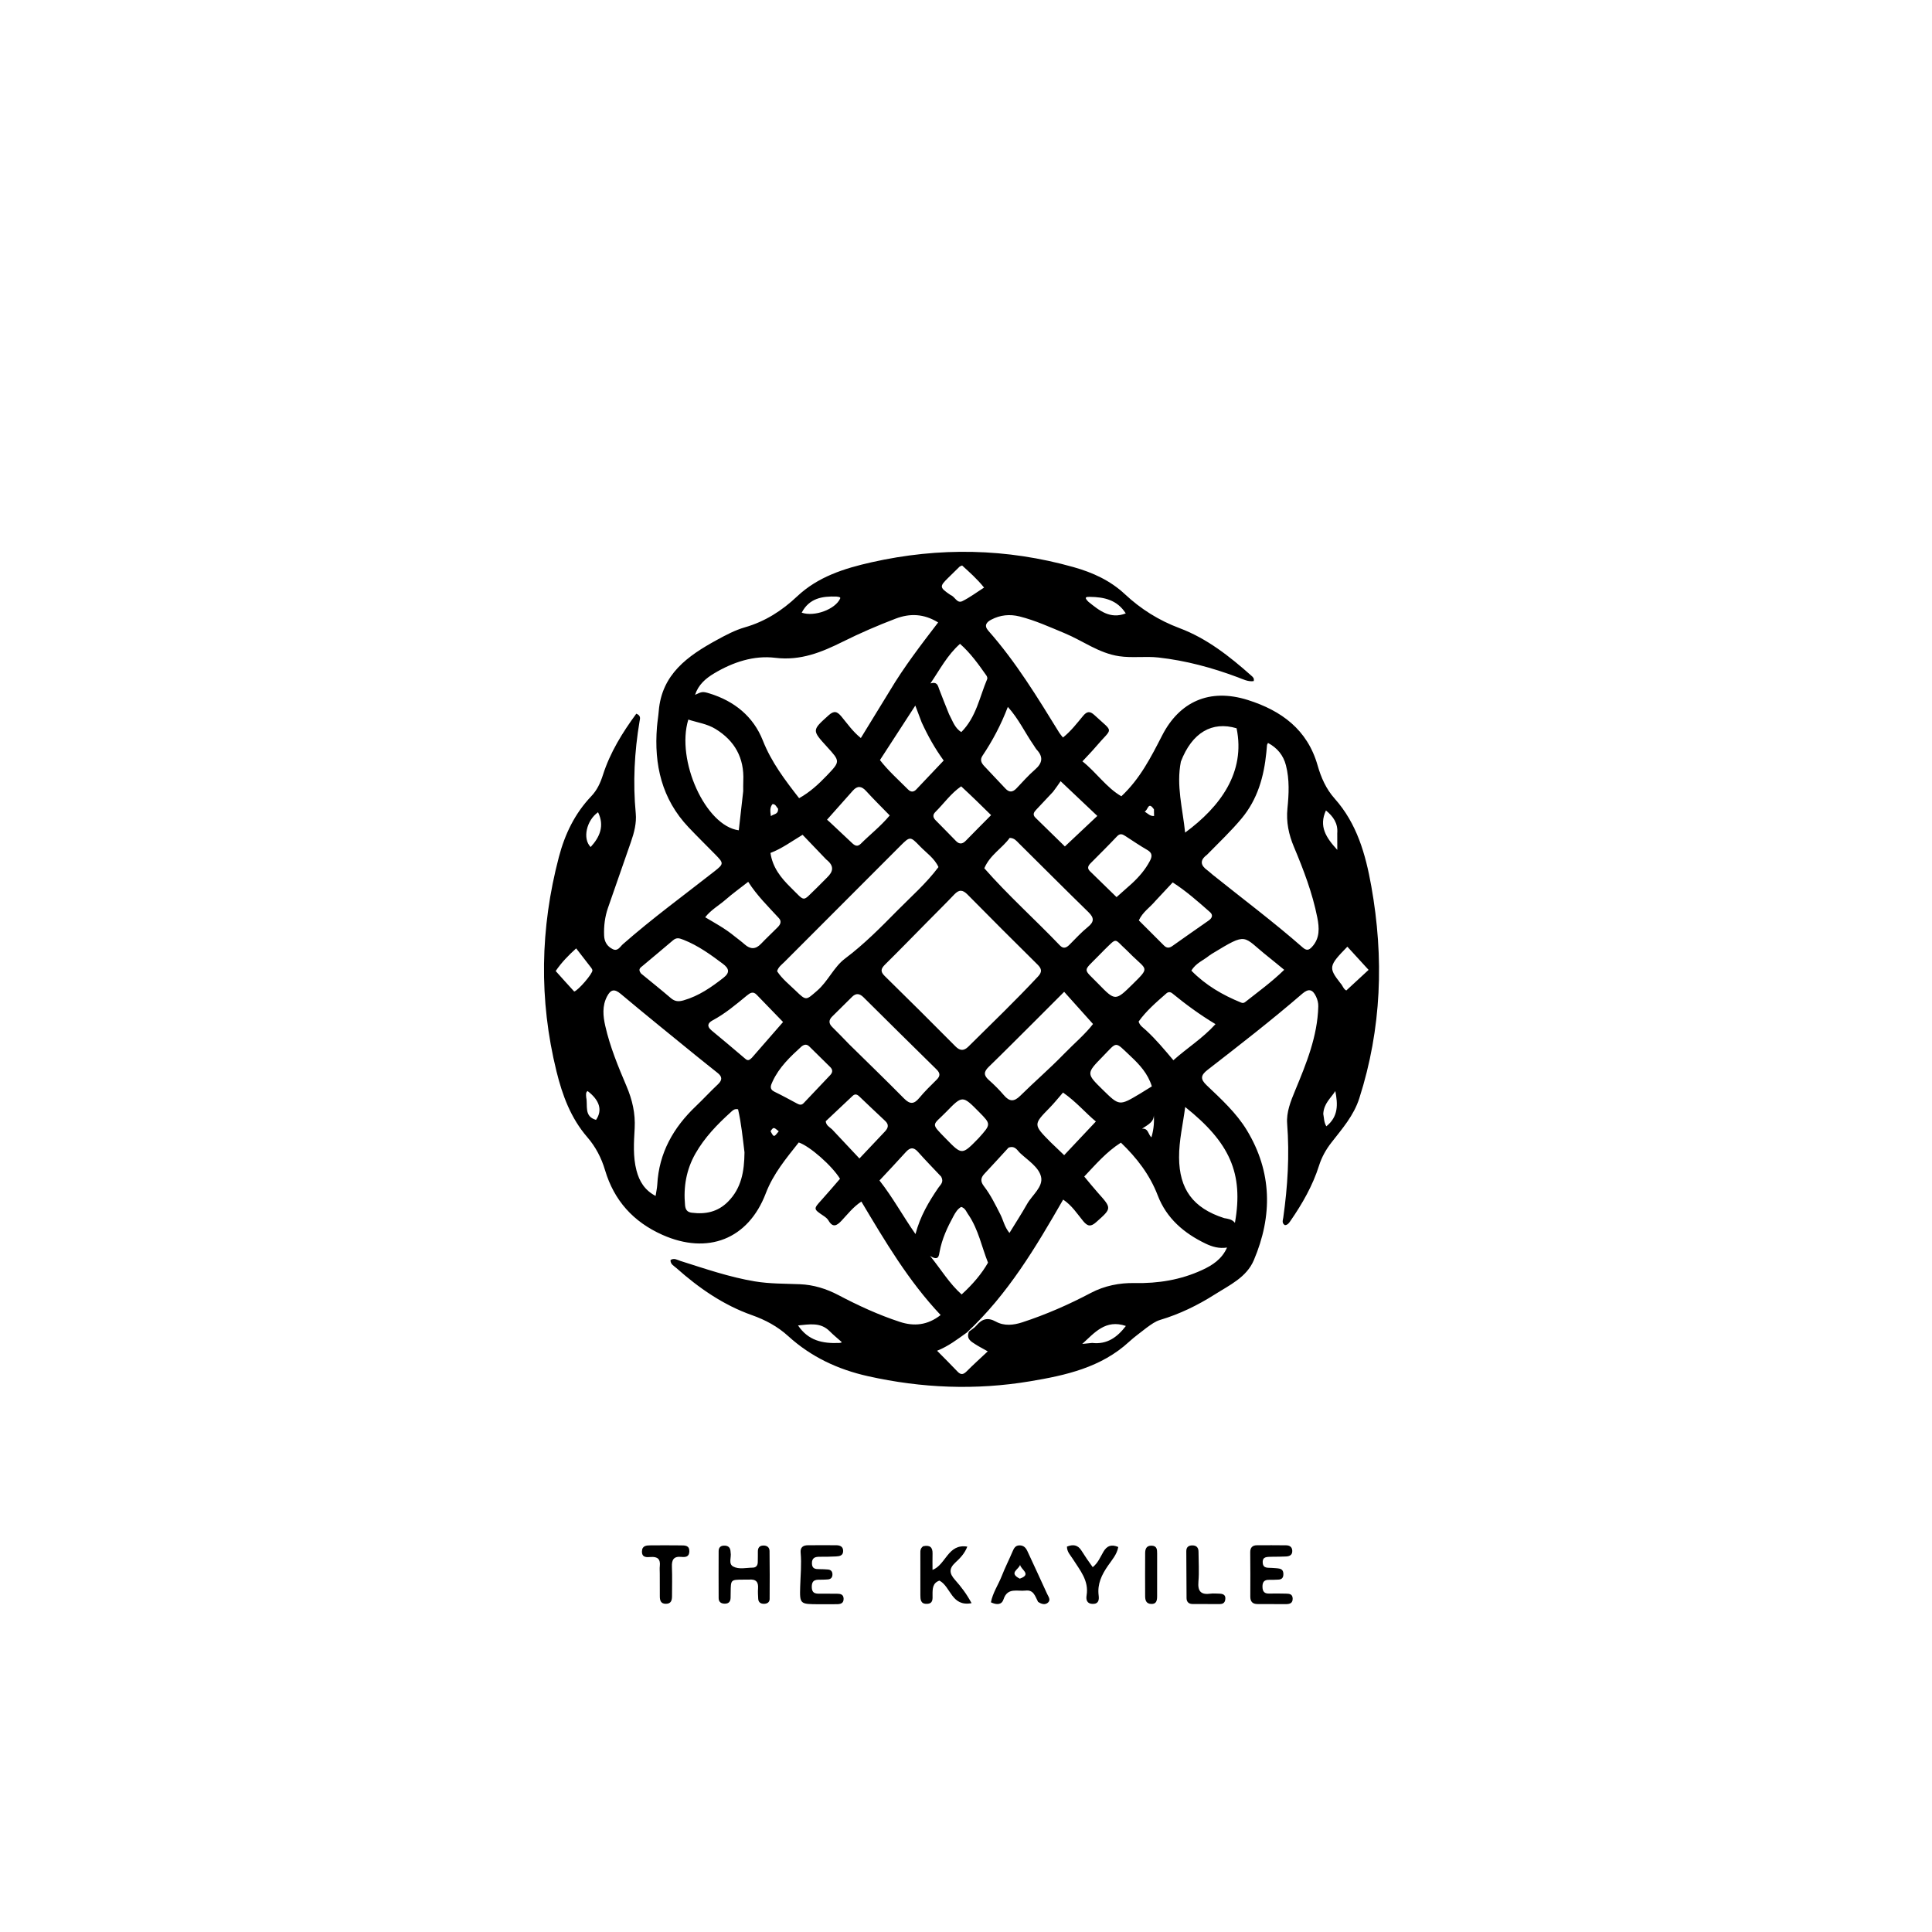 <svg version="1.1" id="Layer_1" xmlns="http://www.w3.org/2000/svg" xmlns:xlink="http://www.w3.org/1999/xlink" x="0px" y="0px"
	 width="100%" viewBox="0 0 1024 1024" enable-background="new 0 0 1024 1024" xml:space="preserve">
<path fill="#000000" opacity="1" stroke="none" 
	d="
M607.731,703.718 
	C604.445,706.322 601.292,708.539 598.482,711.129 
	C583.617,724.826 564.868,728.954 545.912,732.118 
	C517.18,736.915 488.58,735.78 460.086,729.416 
	C444.076,725.841 429.889,719.191 417.763,708.162 
	C412.142,703.05 405.706,699.587 398.489,697.036 
	C383.367,691.691 370.381,682.657 358.459,672.062 
	C357.188,670.932 355.289,670.091 355.391,667.834 
	C357.31,666.599 358.974,667.797 360.617,668.316 
	C373.635,672.423 386.54,676.905 400.078,679.16 
	C407.992,680.479 415.967,680.335 423.929,680.662 
	C431.205,680.961 437.975,683.056 444.421,686.455 
	C454.894,691.977 465.644,696.923 476.91,700.616 
	C484.421,703.079 491.568,702.459 498.559,696.999 
	C481.494,678.917 469.154,657.987 456.544,636.855 
	C452.178,639.722 449.264,643.56 446.022,647.006 
	C443.507,649.678 441.414,650.855 439.104,646.873 
	C438.547,645.913 437.545,645.13 436.596,644.492 
	C431.036,640.756 431.067,640.82 435.437,635.999 
	C438.786,632.304 441.999,628.485 445.227,624.773 
	C440.988,617.844 429.165,607.453 423.347,605.535 
	C416.709,613.949 409.845,622.097 405.881,632.486 
	C396.562,656.912 375.053,665.168 351.11,654.502 
	C335.651,647.616 325.463,636.287 320.677,620.186 
	C318.735,613.654 315.672,607.807 311.294,602.746 
	C302.526,592.609 298.091,580.596 294.944,567.828 
	C285.578,529.835 286.292,492.019 296.213,454.247 
	C299.405,442.093 304.666,431.167 313.398,422.004 
	C316.42,418.832 318.194,415.043 319.552,410.78 
	C323.366,398.808 329.917,388.258 337.25,378.273 
	C339.877,379.299 339.199,381.001 338.976,382.33 
	C336.262,398.502 335.406,414.722 336.961,431.091 
	C337.451,436.248 336.115,441.344 334.4,446.26 
	C330.341,457.892 326.286,469.525 322.246,481.164 
	C320.588,485.941 319.994,490.86 320.195,495.914 
	C320.328,499.272 321.913,501.684 324.796,503.084 
	C327.449,504.373 328.671,501.741 330.154,500.437 
	C345.685,486.781 362.382,474.6 378.632,461.852 
	C383.787,457.808 383.638,457.508 378.934,452.717 
	C374.265,447.963 369.506,443.294 364.926,438.457 
	C350.753,423.489 346.6,405.32 348.202,385.369 
	C348.428,382.551 348.916,379.754 349.142,376.936 
	C350.717,357.335 364.526,347.642 379.808,339.268 
	C384.611,336.635 389.578,333.988 394.797,332.494 
	C405.517,329.424 414.487,323.65 422.423,316.162 
	C433.572,305.64 447.492,301.273 461.869,298.031 
	C497.799,289.928 533.57,290.581 569.093,300.609 
	C579.156,303.449 588.424,307.654 596.207,314.92 
	C604.651,322.803 614.151,328.8 625.182,332.934 
	C639.669,338.362 651.802,347.95 663.313,358.188 
	C664.044,358.838 664.875,359.502 664.486,361 
	C661.474,361.444 658.793,359.998 656.109,358.993 
	C642.489,353.892 628.568,350.129 614.067,348.5 
	C607.094,347.717 600.135,348.844 593.131,347.798 
	C582.379,346.191 573.903,339.605 564.261,335.61 
	C556.414,332.359 548.688,328.817 540.407,326.735 
	C535.172,325.42 530.142,325.929 525.374,328.437 
	C522.81,329.785 521.419,331.566 523.863,334.33 
	C538.508,350.891 549.927,369.697 561.469,388.417 
	C561.979,389.245 562.668,389.962 563.403,390.896 
	C567.649,387.507 570.76,383.388 574.041,379.457 
	C576.052,377.048 577.611,376.709 580.116,379.042 
	C590.594,388.799 589.798,385.186 580.896,395.708 
	C578.653,398.359 576.198,400.83 573.71,403.525 
	C581.201,409.478 586.421,417.467 594.343,422.039 
	C604.291,412.722 610.008,401.376 615.999,389.731 
	C625.057,372.123 640.877,364.518 661.423,371.027 
	C679.178,376.652 692.953,386.706 698.352,405.658 
	C700.186,412.099 702.839,418.159 707.393,423.26 
	C719.186,436.472 723.779,452.731 726.804,469.623 
	C733.606,507.615 732.304,545.101 720.464,582.101 
	C717.495,591.38 711.359,598.265 705.671,605.588 
	C702.764,609.33 700.554,613.26 699.117,617.797 
	C695.77,628.368 690.313,637.907 684.042,646.996 
	C683.299,648.073 682.587,649.244 681.057,649.368 
	C679.227,648.328 679.965,646.721 680.158,645.351 
	C682.497,628.82 683.502,612.276 682.218,595.557 
	C681.753,589.497 684.059,583.76 686.482,577.916 
	C692.383,563.685 698.305,549.272 698.716,533.452 
	C698.765,531.576 698.315,529.835 697.513,528.148 
	C695.738,524.407 693.621,523.766 690.259,526.671 
	C673.995,540.721 657.009,553.887 640.037,567.059 
	C636.385,569.893 636.085,571.912 639.551,575.21 
	C647.272,582.558 655.285,589.863 660.828,598.995 
	C674.281,621.157 674.532,644.439 664.555,667.921 
	C660.675,677.053 651.627,681.157 643.839,686.099 
	C634.84,691.808 625.227,696.5 614.931,699.569 
	C612.316,700.349 610.187,701.949 607.731,703.718 
M513.615,705.75 
	C514.912,704.719 516.427,703.871 517.464,702.624 
	C520.408,699.085 523.418,698.049 527.828,700.477 
	C532.252,702.913 537.146,702.393 541.922,700.829 
	C554.466,696.721 566.501,691.443 578.16,685.281 
	C585.41,681.449 593.475,679.888 601.329,680.047 
	C613.91,680.304 625.794,678.36 637.128,673.144 
	C642.564,670.642 647.615,667.428 650.352,661.229 
	C646.127,661.885 642.451,660.797 639.011,659.144 
	C627.549,653.634 618.302,645.793 613.615,633.574 
	C609.417,622.632 602.512,613.693 594.105,605.622 
	C586.385,610.537 580.805,617.117 574.674,623.586 
	C577.208,626.608 579.472,629.462 581.897,632.173 
	C589.342,640.493 589.294,640.391 581.026,647.744 
	C578.3,650.168 576.586,650.206 574.154,647.256 
	C570.946,643.365 568.189,638.947 563.497,635.809 
	C548.943,661.124 534.242,685.934 512.41,706.306 
	C507.454,709.851 502.611,713.569 496.671,715.93 
	C500.553,719.87 504.098,723.36 507.51,726.974 
	C509.381,728.956 510.725,728.48 512.463,726.728 
	C515.953,723.213 519.648,719.902 523.532,716.25 
	C520.748,714.675 518.828,713.704 517.033,712.542 
	C514.674,711.015 511.952,709.618 513.615,705.75 
M471.602,366.151 
	C479.155,353.461 488.155,341.764 497.237,329.904 
	C489.623,325.238 482.283,325.011 474.679,327.905 
	C465.183,331.52 455.88,335.549 446.772,340.08 
	C435.525,345.674 424.354,350.301 410.888,348.649 
	C399.594,347.264 388.464,350.935 378.487,356.917 
	C374.019,359.596 370.165,362.878 368.407,368.266 
	C372.07,366.559 372.408,366.423 376.095,367.558 
	C389.242,371.608 399.303,379.761 404.315,392.472 
	C408.855,403.984 416.059,413.438 423.549,423.056 
	C429.198,419.922 433.839,415.659 438.219,411.076 
	C445.399,403.563 445.395,403.559 438.346,395.832 
	C430.257,386.964 430.362,387.081 439.157,379.142 
	C442.069,376.514 443.691,377.028 445.98,379.778 
	C449.14,383.573 451.962,387.726 456.265,391.169 
	C461.354,382.867 466.288,374.819 471.602,366.151 
M491.309,488.804 
	C483.939,496.267 476.626,503.789 469.163,511.158 
	C466.991,513.302 466.395,514.834 468.885,517.275 
	C481.495,529.635 494.007,542.096 506.445,554.629 
	C508.903,557.105 510.975,556.984 513.25,554.73 
	C525.67,542.424 538.289,530.315 550.215,517.514 
	C552.447,515.118 552.138,513.439 549.924,511.251 
	C537.487,498.954 525.096,486.609 512.828,474.144 
	C510.242,471.517 508.32,471.422 505.81,474.064 
	C501.224,478.891 496.47,483.56 491.309,488.804 
M639.664,453.112 
	C635.786,455.985 636.295,458.677 639.962,461.295 
	C640.908,461.97 641.73,462.815 642.64,463.545 
	C658.622,476.365 675.039,488.65 690.451,502.169 
	C692.553,504.014 693.779,503.618 695.399,501.86 
	C699.656,497.239 699.265,491.708 698.188,486.272 
	C695.62,473.31 690.907,461.007 685.813,448.872 
	C683.052,442.294 681.647,435.725 682.369,428.499 
	C683.128,420.9 683.521,413.179 681.575,405.634 
	C680.198,400.294 677.007,396.417 672.071,393.774 
	C671.692,394.537 671.567,394.681 671.552,394.835 
	C671.421,396.158 671.322,397.484 671.19,398.806 
	C669.912,411.63 666.554,423.636 658.077,433.805 
	C652.512,440.481 646.21,446.423 639.664,453.112 
M368.413,559.113 
	C355.256,548.361 342.003,537.723 329.005,526.782 
	C325.513,523.843 323.602,524.591 321.749,528.118 
	C319.09,533.178 319.627,538.559 320.8,543.739 
	C323.306,554.815 327.653,565.309 332.077,575.72 
	C335.134,582.913 336.822,590.146 336.384,598.024 
	C335.97,605.482 335.435,613.037 337.358,620.405 
	C338.848,626.11 341.71,630.858 347.483,633.872 
	C347.849,631.447 348.27,629.652 348.368,627.84 
	C349.271,611.084 356.879,597.668 368.798,586.327 
	C372.78,582.539 376.503,578.476 380.509,574.714 
	C382.952,572.42 382.825,570.615 380.278,568.618 
	C376.477,565.638 372.742,562.572 368.413,559.113 
M497.411,459.564 
	C495.266,454.854 490.966,452.042 487.539,448.479 
	C482.429,443.167 482.307,443.223 477.066,448.462 
	C456.589,468.934 436.126,489.42 415.684,509.927 
	C414.299,511.315 412.557,512.459 411.876,514.76 
	C414.449,518.742 418.263,521.747 421.697,525.071 
	C427.418,530.608 427.183,530.183 433.046,525.136 
	C438.905,520.092 441.911,512.541 447.915,508.038 
	C458.109,500.394 466.938,491.397 475.812,482.414 
	C483.05,475.087 490.855,468.297 497.411,459.564 
M450.043,553.457 
	C459.766,563.025 469.581,572.502 479.159,582.213 
	C482.234,585.331 484.394,585.349 487.184,581.987 
	C490.043,578.542 493.264,575.383 496.462,572.237 
	C498.456,570.276 498.331,568.735 496.382,566.821 
	C483.445,554.116 470.554,541.364 457.687,528.588 
	C455.678,526.593 453.759,526.242 451.662,528.304 
	C448.106,531.803 444.556,535.308 441.025,538.832 
	C439.137,540.715 439.211,542.509 441.16,544.404 
	C444.022,547.185 446.761,550.094 450.043,553.457 
M521.704,460.194 
	C534.313,474.569 548.589,487.31 561.783,501.112 
	C563.654,503.069 565.228,502.336 566.855,500.71 
	C570.026,497.538 573.066,494.187 576.535,491.374 
	C579.964,488.593 580.045,486.519 576.861,483.417 
	C564.484,471.364 552.314,459.1 540.021,446.96 
	C538.776,445.73 537.643,444.136 535.15,444.103 
	C531.234,449.578 524.756,453.046 521.704,460.194 
M548.113,541.613 
	C540.097,549.579 532.14,557.606 524.03,565.475 
	C521.426,568.001 521.259,569.932 524.072,572.398 
	C526.939,574.912 529.654,577.645 532.134,580.54 
	C535.039,583.932 537.464,584.042 540.721,580.825 
	C548.284,573.352 556.366,566.395 563.769,558.773 
	C569.277,553.102 575.386,547.947 579.32,542.743 
	C574.032,536.844 569.098,531.339 564.026,525.681 
	C558.677,531.039 553.646,536.078 548.113,541.613 
M393.915,419.369 
	C393.927,417.537 393.88,415.702 393.962,413.872 
	C394.505,401.754 389.484,392.633 379.19,386.338 
	C374.747,383.62 369.636,382.972 364.822,381.39 
	C358.194,402.948 373.972,437.806 391.574,440.079 
	C392.339,433.496 393.103,426.911 393.915,419.369 
M648.825,645.622 
	C650.878,646.008 653.011,646.178 654.539,648.135 
	C659.215,621.741 651.693,605.515 628.173,586.73 
	C627.031,595.738 624.875,604.444 624.933,613.494 
	C625.042,630.192 632.233,640.292 648.825,645.622 
M625.892,403.658 
	C623.358,416.304 626.818,428.464 628.139,441.296 
	C646.856,427.521 660.227,409.286 655.416,386.002 
	C642.439,382.125 631.803,388.269 625.892,403.658 
M394.597,610.761 
	C393.644,603.076 392.897,595.355 391.189,587.951 
	C389.193,587.515 388.285,588.614 387.327,589.479 
	C380.134,595.969 373.449,602.897 368.605,611.397 
	C363.745,619.925 362.177,629.1 363.091,638.797 
	C363.307,641.081 364.165,642.447 366.65,642.764 
	C373.979,643.698 380.455,642.372 385.894,636.878 
	C392.893,629.809 394.496,621.022 394.597,610.761 
M640.945,506.46 
	C637.821,509.029 633.742,510.501 631.46,514.468 
	C639.08,522.244 648.068,527.422 657.849,531.401 
	C658.789,531.784 659.397,531.567 660.08,531.026 
	C666.943,525.602 674.051,520.464 680.66,514.024 
	C677.508,511.45 674.855,509.228 672.144,507.079 
	C658.205,496.025 661.678,493.809 642.375,505.508 
	C642.091,505.68 641.826,505.884 640.945,506.46 
M339.772,515.988 
	C345.046,520.319 350.38,524.579 355.565,529.014 
	C357.709,530.849 359.637,530.981 362.357,530.196 
	C370.405,527.873 377.026,523.267 383.48,518.213 
	C387.035,515.43 386.385,513.27 383.123,510.825 
	C376.586,505.924 370.032,501.177 362.31,498.126 
	C360.011,497.217 358.592,496.769 356.669,498.419 
	C351.365,502.972 345.956,507.402 340.618,511.915 
	C339.537,512.83 337.904,513.66 339.772,515.988 
M534.549,608.265 
	C530.278,612.911 526.043,617.592 521.718,622.189 
	C519.652,624.385 519.654,626.31 521.52,628.729 
	C525.084,633.35 527.625,638.604 530.267,643.792 
	C531.787,646.779 532.374,650.259 535.029,653.489 
	C538.346,648.076 541.507,643.229 544.342,638.199 
	C547.065,633.367 553.062,629.031 551.765,623.65 
	C550.541,618.578 544.823,615.009 540.692,611.163 
	C539.121,609.701 538.066,607.055 534.549,608.265 
M547.707,394.737 
	C543.25,388.302 539.941,381.052 534.18,374.668 
	C530.469,384.354 526.013,392.688 520.73,400.569 
	C519.283,402.726 520.167,404.408 521.57,405.932 
	C525.288,409.972 529.139,413.889 532.867,417.919 
	C534.93,420.149 536.765,419.937 538.759,417.841 
	C541.97,414.465 545.065,410.937 548.574,407.894 
	C552.475,404.51 553.096,401.261 549.521,397.388 
	C548.964,396.783 548.579,396.019 547.707,394.737 
M488.506,382.877 
	C487.469,380.135 486.431,377.392 485.135,373.963 
	C478.733,383.828 472.639,393.218 466.39,402.847 
	C470.659,408.394 476.133,413.268 481.288,418.443 
	C482.758,419.919 484.245,419.883 485.624,418.443 
	C490.533,413.315 495.395,408.143 500.171,403.098 
	C495.462,396.598 491.894,390.226 488.506,382.877 
M498.847,623.65 
	C494.744,619.289 490.549,615.011 486.574,610.537 
	C484.181,607.843 482.312,608.16 480.062,610.664 
	C475.509,615.727 470.811,620.658 466.144,625.675 
	C473.222,634.688 478.566,644.568 485.229,654.081 
	C487.723,644.608 492.294,636.919 497.383,629.478 
	C498.445,627.923 500.42,626.604 498.847,623.65 
M503.01,378.528 
	C504.865,381.898 505.929,385.844 509.522,388.013 
	C517.455,380.062 519.179,369.427 523.231,359.928 
	C523.438,359.444 523.179,358.56 522.836,358.075 
	C518.659,352.16 514.479,346.238 508.83,341.249 
	C502.101,347.222 498.31,354.622 493.16,362.212 
	C496.907,361.169 497.093,363.51 497.8,365.343 
	C499.412,369.52 501.043,373.689 503.01,378.528 
M398.501,560.651 
	C404.038,554.302 409.574,547.953 415.04,541.686 
	C410.223,536.704 405.639,531.925 401.007,527.192 
	C399.154,525.298 397.611,526.218 395.86,527.658 
	C390.084,532.406 384.365,537.252 377.712,540.805 
	C374.959,542.275 374.624,544.057 377.154,546.163 
	C383.158,551.159 389.167,556.15 395.094,561.237 
	C396.307,562.278 397.104,562.052 398.501,560.651 
M513.464,644.095 
	C512.259,642.581 511.792,640.405 509.465,639.684 
	C507.53,640.769 506.431,642.617 505.396,644.515 
	C502.114,650.531 499.24,656.689 497.998,663.518 
	C497.624,665.572 497.468,668.56 492.942,665.62 
	C498.937,673.076 503.165,680.263 509.683,686.087 
	C515.598,680.698 520.375,675.06 523.666,669.239 
	C520.242,660.614 518.656,651.972 513.464,644.095 
M607.433,546.084 
	C612.68,550.904 617.218,556.386 621.923,561.946 
	C629.166,555.45 637.352,550.415 644.24,542.813 
	C635.743,537.7 628.43,532.295 621.384,526.53 
	C620.406,525.73 619.28,525.582 618.21,526.518 
	C612.862,531.193 607.479,535.834 603.49,541.449 
	C604.181,543.692 605.728,544.495 607.433,546.084 
M389.262,496.194 
	C391.079,497.64 392.963,499.011 394.698,500.548 
	C397.726,503.23 400.496,503.239 403.352,500.244 
	C406.213,497.244 409.25,494.413 412.172,491.47 
	C413.567,490.065 414.459,488.415 412.848,486.661 
	C407.172,480.484 401.162,474.609 396.567,467.379 
	C392.184,470.811 388.276,473.617 384.669,476.768 
	C381.119,479.869 376.861,482.203 373.763,486.162 
	C379.062,489.313 384.194,492.054 389.262,496.194 
M612.212,477.707 
	C609.462,480.987 605.656,483.37 603.6,487.823 
	C608.037,492.256 612.493,496.702 616.942,501.156 
	C618.351,502.567 619.732,502.572 621.367,501.409 
	C627.738,496.873 634.161,492.41 640.571,487.929 
	C642.379,486.665 643.154,485.049 641.307,483.425 
	C634.986,477.866 628.685,472.259 621.554,467.695 
	C618.351,471.128 615.523,474.159 612.212,477.707 
M599.848,468.346 
	C603.657,464.828 607.022,460.957 609.452,456.335 
	C610.672,454.014 610.902,452.121 608.128,450.525 
	C604.101,448.208 600.259,445.568 596.353,443.043 
	C594.832,442.059 593.596,441.625 592.029,443.29 
	C587.48,448.125 582.743,452.782 578.072,457.502 
	C576.767,458.821 576.037,460.147 577.688,461.748 
	C582.308,466.229 586.909,470.729 591.798,475.495 
	C594.399,473.191 596.866,471.008 599.848,468.346 
M437.925,455.548 
	C433.793,451.233 429.662,446.918 425.388,442.454 
	C419.47,446.006 414.412,449.77 408.363,452.077 
	C409.506,459.891 414.001,465.37 419.137,470.42 
	C427.159,478.309 425.008,478.054 432.722,470.753 
	C434.656,468.922 436.445,466.939 438.366,465.093 
	C441.516,462.068 442.447,459.085 437.925,455.548 
M604.219,579.679 
	C606.297,578.396 608.375,577.112 610.502,575.799 
	C608.4,568.984 603.937,564.221 599.228,559.806 
	C590.577,551.695 592.428,551.845 584.407,560.043 
	C575.678,568.963 575.732,569.016 584.561,577.675 
	C593.267,586.215 593.267,586.215 604.219,579.679 
M424.893,554.586 
	C418.859,560.07 412.938,565.654 409.462,573.245 
	C408.55,575.238 407.556,577.222 410.504,578.65 
	C414.53,580.599 418.458,582.753 422.401,584.87 
	C423.678,585.556 424.796,585.909 425.967,584.664 
	C430.631,579.713 435.339,574.802 440.007,569.854 
	C441.335,568.447 441.533,567.024 439.996,565.53 
	C436.306,561.943 432.693,558.277 428.998,554.695 
	C427.999,553.725 426.79,553.16 424.893,554.586 
M440.982,598.545 
	C445.717,603.586 450.452,608.627 455.516,614.018 
	C460.62,608.617 464.841,604.165 469.045,599.697 
	C470.748,597.888 471.286,596.086 469.165,594.112 
	C464.537,589.804 459.966,585.434 455.386,581.074 
	C454.267,580.009 453.151,579.669 451.907,580.84 
	C447.09,585.38 442.273,589.919 437.653,594.273 
	C437.9,596.465 439.362,597.137 440.982,598.545 
M558.132,419.675 
	C555.17,422.835 552.229,426.015 549.237,429.146 
	C547.95,430.493 547.157,431.779 548.817,433.396 
	C553.927,438.374 559.021,443.367 564.409,448.636 
	C570.291,443.101 575.805,437.912 581.602,432.457 
	C575.239,426.438 569.25,420.773 562.151,414.058 
	C560.902,415.872 559.762,417.528 558.132,419.675 
M439.92,435.842 
	C443.806,439.488 447.711,443.115 451.569,446.791 
	C453.059,448.21 454.443,448.997 456.242,447.204 
	C461.175,442.288 466.729,437.999 471.572,432.205 
	C467.32,427.829 463.062,423.652 459.053,419.248 
	C456.599,416.551 454.431,416.36 452.021,419.066 
	C447.486,424.16 442.96,429.261 438.349,434.45 
	C438.01,434.14 438.721,434.791 439.92,435.842 
M556.976,605.517 
	C559.236,607.68 561.495,609.842 564.029,612.267 
	C569.81,606.127 575.347,600.245 580.841,594.411 
	C575.474,590.009 570.594,584.101 563.426,579.07 
	C560.951,581.907 558.78,584.65 556.346,587.136 
	C547.608,596.065 547.575,596.032 556.976,605.517 
M597.01,503.501 
	C590.375,497.503 592.393,496.576 585.249,503.533 
	C584.177,504.577 583.145,505.663 582.099,506.733 
	C573.763,515.26 573.95,513.034 582.101,521.415 
	C591.085,530.652 591.189,530.654 600.453,521.508 
	C609.266,512.807 607.951,514.113 600.352,506.802 
	C599.393,505.879 598.46,504.931 597.01,503.501 
M509.435,416.778 
	C504.021,420.473 500.302,425.874 495.727,430.412 
	C494.287,431.841 494.446,433.296 495.895,434.748 
	C499.54,438.4 503.118,442.12 506.738,445.796 
	C508.502,447.588 510.165,447.383 511.885,445.613 
	C516.166,441.212 520.511,436.873 525.299,432.034 
	C520.169,426.981 515.095,421.982 509.435,416.778 
M518.711,603.221 
	C525.319,595.861 525.319,595.861 518.974,589.428 
	C510.203,580.536 510.125,580.46 501.56,589.275 
	C494.207,596.842 492.883,594.872 501.513,603.709 
	C509.89,612.286 509.91,612.266 518.711,603.221 
M710.41,521.058 
	C711.657,522.325 712.068,524.327 713.577,524.964 
	C717.546,521.296 721.379,517.755 725.383,514.054 
	C721.41,509.714 717.777,505.747 714.131,501.764 
	C704.217,511.91 704.022,512.848 710.41,521.058 
M304.343,525.533 
	C306.424,524.987 314.162,516.028 313.984,514.297 
	C313.936,513.839 313.66,513.358 313.369,512.979 
	C310.783,509.609 308.171,506.26 305.379,502.664 
	C301.29,506.349 297.652,510.075 294.526,514.663 
	C297.738,518.254 300.81,521.688 304.343,525.533 
M503.918,315.439 
	C506.151,316.218 507.232,320.018 510.053,318.63 
	C513.962,316.706 517.501,314.03 521.579,311.433 
	C517.808,306.731 513.763,303.213 509.94,299.718 
	C509.177,300.064 508.811,300.131 508.589,300.346 
	C506.566,302.3 504.566,304.278 502.564,306.253 
	C497.854,310.899 497.894,311.359 503.918,315.439 
M578.845,711.784 
	C586.79,712.703 592.169,708.756 596.736,702.79 
	C585.946,699.096 580.104,706.424 573.612,712.31 
	C575.087,712.15 576.562,711.99 578.845,711.784 
M444.895,711.792 
	C445.22,711.746 445.554,711.728 445.867,711.637 
	C445.965,711.608 446.091,711.286 446.061,711.258 
	C443.982,709.385 441.778,707.638 439.817,705.651 
	C434.928,700.695 429.16,701.936 422.97,702.504 
	C428.423,710.581 435.921,712.18 444.895,711.792 
M443.362,316.194 
	C435.815,315.92 428.936,317.049 424.922,324.725 
	C431.703,327.06 442.677,322.971 445.296,317.251 
	C445.647,316.483 444.643,316.345 443.362,316.194 
M576.885,318.958 
	C582.646,323.586 588.368,328.341 596.677,325.118 
	C592.126,317.941 585.216,316.438 577.687,316.354 
	C576.122,316.336 574.112,316.26 576.885,318.958 
M313.064,448.941 
	C317.979,443.562 320.471,437.667 316.979,430.503 
	C310.864,434.793 308.615,444.535 313.064,448.941 
M708.775,441.652 
	C709.233,436.355 706.607,432.694 702.774,429.566 
	C698.922,437.97 702.783,443.898 708.793,450.454 
	C708.793,447.068 708.793,444.796 708.775,441.652 
M701.361,590.388 
	C701.781,592.536 701.698,594.838 702.991,596.963 
	C709.49,591.746 709.079,585.185 707.749,578.28 
	C705.42,581.996 701.65,584.796 701.361,590.388 
M310.712,581.688 
	C311.64,585.96 309.375,591.704 315.904,593.562 
	C319.439,588.431 317.811,583.145 311.432,578.268 
	C310.458,578.956 310.566,579.976 310.712,581.688 
M611.428,589.73 
	C612.306,594.501 608.482,596.05 605.289,598.238 
	C608.689,597.866 608.512,601.285 610.274,602.821 
	C611.654,598.179 611.883,593.89 611.428,589.73 
M611.619,428.98 
	C608.505,424.444 608.532,429.452 606.683,430.134 
	C608.508,431.312 609.572,432.642 611.681,432.501 
	C611.681,431.497 611.681,430.551 611.619,428.98 
M412.376,428.559 
	C411.452,427.741 411.168,426.143 409.453,426.18 
	C407.925,428.004 408.234,430.082 408.589,432.574 
	C410.136,431.315 412.634,431.732 412.376,428.559 
M408.404,599.543 
	C410.168,602.862 410.168,602.862 412.758,599.607 
	C409.993,597.316 409.993,597.316 408.404,599.543 
z"/>
<path fill="#000000" opacity="1" stroke="none" 
	d="
M396.77,837.234 
	C395.483,837.233 394.651,837.232 393.819,837.236 
	C387.338,837.27 387.339,837.27 387.275,843.856 
	C387.265,844.855 387.245,845.854 387.228,846.852 
	C387.193,848.84 386.273,849.972 384.196,849.981 
	C382.235,849.99 380.911,849.115 380.898,847.077 
	C380.845,838.755 380.874,830.431 380.895,822.109 
	C380.899,820.328 381.84,819.287 383.629,819.216 
	C385.492,819.142 386.891,819.814 387.162,821.898 
	C387.205,822.228 387.185,822.568 387.25,822.892 
	C387.747,825.402 385.912,828.848 388.623,830.299 
	C391.694,831.942 395.476,830.928 398.95,830.885 
	C400.749,830.863 401.612,829.725 401.635,827.953 
	C401.66,826.122 401.711,824.291 401.681,822.46 
	C401.649,820.489 402.417,819.234 404.514,819.164 
	C406.485,819.098 407.851,820.096 407.876,822.052 
	C407.983,830.536 407.995,839.023 407.921,847.507 
	C407.906,849.278 406.577,850.072 404.836,850.05 
	C403.081,850.028 401.968,849.213 401.867,847.395 
	C401.766,845.569 401.638,843.724 401.778,841.908 
	C402.039,838.524 400.759,836.829 396.77,837.234 
z"/>
<path fill="#000000" opacity="1" stroke="none" 
	d="
M674.24,825.113 
	C671.65,825.222 669.104,824.866 669.265,828.193 
	C669.422,831.453 672.033,830.854 674.105,831.027 
	C675.426,831.137 676.766,831.146 678.062,831.391 
	C679.897,831.737 680.307,833.109 680.198,834.776 
	C680.09,836.401 679.175,837.151 677.632,837.219 
	C675.972,837.291 674.308,837.386 672.649,837.342 
	C670.081,837.275 669.111,838.497 669.14,841 
	C669.169,843.47 670.086,844.699 672.686,844.623 
	C675.676,844.535 678.671,844.612 681.663,844.657 
	C683.409,844.683 685.069,844.888 685.138,847.229 
	C685.214,849.79 683.52,850.223 681.518,850.224 
	C676.53,850.226 671.543,850.182 666.555,850.182 
	C663.867,850.182 662.672,848.906 662.688,846.192 
	C662.735,838.378 662.712,830.563 662.646,822.749 
	C662.624,820.238 663.817,819.032 666.224,819.016 
	C671.377,818.983 676.53,818.982 681.682,819.047 
	C683.556,819.071 684.896,819.928 684.934,822.029 
	C684.973,824.223 683.468,824.864 681.669,824.965 
	C679.347,825.095 677.017,825.069 674.24,825.113 
z"/>
<path fill="#000000" opacity="1" stroke="none" 
	d="
M489.32,819.531 
	C492.969,818.753 494.356,820.193 494.271,823.419 
	C494.196,826.238 494.255,829.061 494.255,832.075 
	C501.366,829.409 502.355,818.027 512.692,819.748 
	C511.275,823.447 508.776,825.958 506.346,828.197 
	C502.733,831.523 503.295,834.142 506.219,837.421 
	C509.383,840.967 512.294,844.764 514.948,849.708 
	C504.275,851.709 503.979,840.939 497.925,837.767 
	C494.28,838.973 494.245,842.113 494.27,845.35 
	C494.287,847.488 494.588,849.941 491.336,850.07 
	C487.871,850.206 487.822,847.726 487.814,845.311 
	C487.789,837.993 487.791,830.674 487.809,823.356 
	C487.812,822.043 487.702,820.657 489.32,819.531 
z"/>
<path fill="#000000" opacity="1" stroke="none" 
	d="
M550.194,849.017 
	C548.573,845.958 547.89,842.525 543.533,843.047 
	C539.236,843.561 534.009,841.204 531.886,847.685 
	C530.928,850.613 528.323,850.727 525.209,849.26 
	C526.175,844.167 529.179,839.883 531.009,835.176 
	C532.692,830.847 534.828,826.696 536.637,822.413 
	C537.395,820.62 538.159,819.074 540.421,819.081 
	C542.55,819.089 543.712,820.329 544.54,822.127 
	C548.014,829.671 551.56,837.181 554.978,844.75 
	C555.617,846.166 557.045,847.887 555.544,849.328 
	C554.102,850.71 552.161,850.353 550.194,849.017 
M540.506,836.722 
	C547.224,834.376 540.735,831.761 540.673,829.252 
	C540.336,831.751 534.256,833.562 540.506,836.722 
z"/>
<path fill="#000000" opacity="1" stroke="none" 
	d="
M434.036,850.277 
	C423.961,850.245 423.839,850.242 424.116,840.856 
	C424.292,834.884 424.911,828.925 424.354,822.943 
	C424.092,820.121 425.652,819.023 428.231,819.01 
	C433.215,818.985 438.199,818.963 443.183,819.005 
	C445.182,819.022 446.9,819.657 446.888,822.07 
	C446.876,824.621 444.854,824.84 443.017,824.945 
	C440.199,825.105 437.37,825.124 434.546,825.116 
	C432.119,825.109 430.303,825.552 430.341,828.622 
	C430.377,831.563 432.238,831.675 434.373,831.681 
	C435.866,831.686 437.364,831.743 438.851,831.87 
	C440.417,832.003 441.221,832.933 441.214,834.508 
	C441.208,836.087 440.389,836.987 438.824,837.122 
	C437.667,837.223 436.502,837.258 435.341,837.263 
	C432.786,837.276 430.323,837.031 430.263,840.901 
	C430.198,845.179 433.002,844.663 435.655,844.676 
	C438.313,844.688 440.972,844.665 443.63,844.704 
	C445.379,844.73 447.043,844.97 447.127,847.277 
	C447.22,849.84 445.486,850.242 443.497,850.26 
	C440.506,850.287 437.516,850.273 434.036,850.277 
z"/>
<path fill="#000000" opacity="1" stroke="none" 
	d="
M579.163,830.629 
	C581.989,828.398 583.196,825.224 584.877,822.383 
	C586.711,819.285 589.066,818.399 592.704,819.941 
	C591.992,823.921 589.36,826.804 587.266,829.831 
	C583.943,834.635 581.54,839.522 582.304,845.588 
	C582.579,847.776 582.42,850.114 579.182,850.101 
	C576.068,850.089 575.541,847.857 575.912,845.636 
	C577.25,837.628 572.28,832.151 568.522,826.138 
	C567.328,824.227 565.508,822.565 565.51,819.739 
	C568.653,818.458 571.219,818.726 573.175,821.823 
	C575.037,824.772 576.983,827.667 579.163,830.629 
z"/>
<path fill="#000000" opacity="1" stroke="none" 
	d="
M349.696,834.088 
	C349.693,832.438 349.576,831.258 349.711,830.108 
	C350.148,826.375 348.522,824.951 344.842,825.245 
	C342.719,825.415 340.176,825.589 340.249,822.272 
	C340.315,819.205 342.62,819.078 344.878,819.069 
	C350.208,819.049 355.539,819.004 360.868,819.087 
	C362.999,819.12 365.437,818.986 365.367,822.298 
	C365.306,825.253 363.203,825.395 361.169,825.187 
	C357.068,824.769 355.972,826.719 356.131,830.474 
	C356.349,835.628 356.181,840.799 356.181,845.962 
	C356.18,848.157 355.739,850.01 352.989,850.044 
	C350.252,850.078 349.719,848.305 349.722,846.065 
	C349.727,842.234 349.707,838.403 349.696,834.088 
z"/>
<path fill="#000000" opacity="1" stroke="none" 
	d="
M646.526,844.676 
	C649.212,844.801 649.726,846.15 649.365,848.093 
	C649.065,849.71 647.881,850.195 646.443,850.198 
	C641.633,850.21 636.823,850.209 632.013,850.155 
	C630.027,850.133 628.914,849.007 628.896,847.035 
	C628.822,838.741 628.802,830.446 628.765,822.152 
	C628.755,820.087 629.883,819.132 631.855,819.096 
	C634.099,819.055 635.226,820.214 635.237,822.441 
	C635.263,827.75 635.635,833.09 635.185,838.358 
	C634.742,843.537 636.643,845.37 641.615,844.67 
	C643.078,844.464 644.597,844.653 646.526,844.676 
z"/>
<path fill="#000000" opacity="1" stroke="none" 
	d="
M613.296,845.752 
	C613.321,848.419 612.915,850.254 610.096,850.118 
	C607.37,849.987 606.962,848.018 606.949,845.938 
	C606.902,838.324 606.919,830.709 606.959,823.094 
	C606.971,820.873 607.715,819.154 610.386,819.237 
	C613.227,819.325 613.313,821.325 613.308,823.43 
	C613.292,830.714 613.302,837.998 613.296,845.752 
z"/>
</svg>